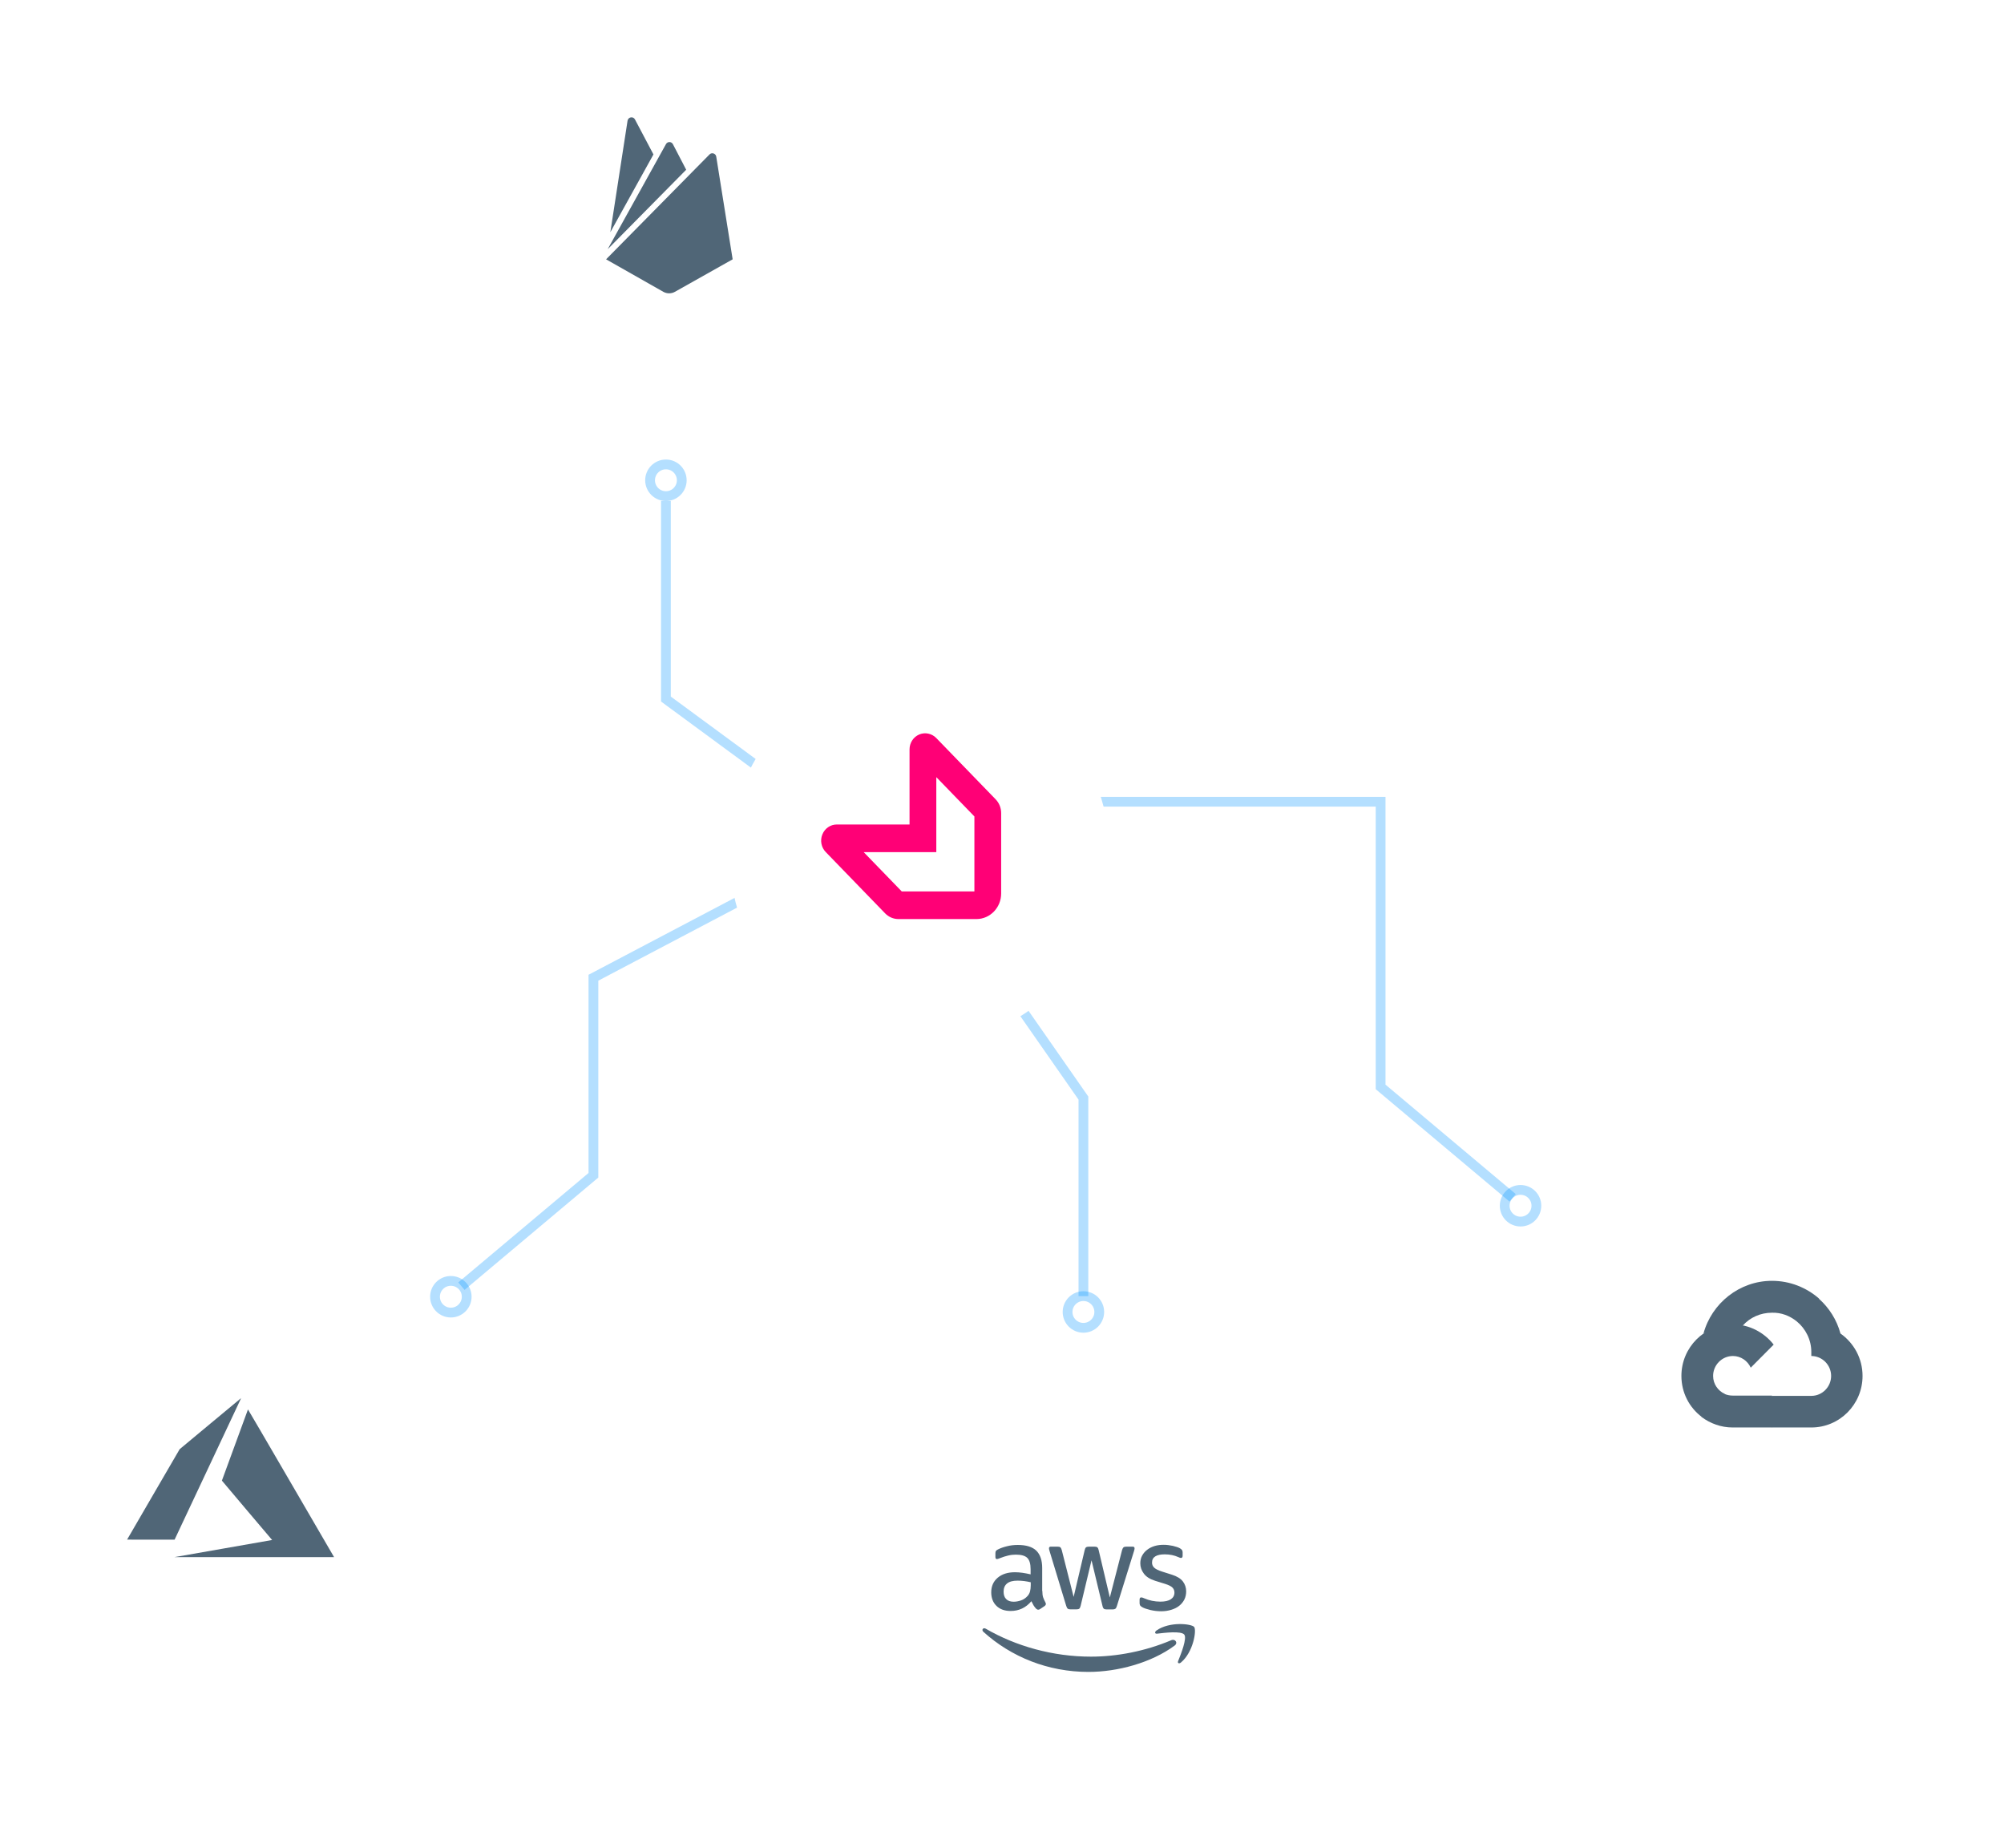 <svg width="410" height="378" viewBox="0 0 410 378" fill="none" xmlns="http://www.w3.org/2000/svg">
<path d="M209 164H282.46V222.336L309.467 245.022" stroke="#0495FE" stroke-opacity="0.3" stroke-width="2"/>
<circle cx="311.088" cy="246.642" r="3.241" stroke="#0495FE" stroke-opacity="0.3" stroke-width="2"/>
<path d="M186 166L121.409 200V240.409L94.401 263.095" stroke="#0495FE" stroke-opacity="0.3" stroke-width="2"/>
<circle cx="92.241" cy="265.256" r="3.241" stroke="#0495FE" stroke-opacity="0.3" stroke-width="2"/>
<path d="M193.029 183.569L221.657 224.62V265.131" stroke="#0495FE" stroke-opacity="0.3" stroke-width="2"/>
<circle cx="221.657" cy="268.372" r="3.241" stroke="#0495FE" stroke-opacity="0.3" stroke-width="2"/>
<path d="M164.868 164.044L136.241 142.993L136.241 102.482" stroke="#0495FE" stroke-opacity="0.3" stroke-width="2"/>
<circle cx="136.241" cy="98.241" r="3.241" transform="rotate(-180 136.241 98.241)" stroke="#0495FE" stroke-opacity="0.3" stroke-width="2"/>
<g filter="url(#filter0_d)">
<circle cx="188.168" cy="169.891" r="38.891" fill="white"/>
</g>
<path d="M199.765 188H183.824C182.79 188 181.816 187.585 181.084 186.828L168.939 174.291C168.02 173.345 167.749 171.931 168.244 170.695C168.742 169.456 169.9 168.654 171.2 168.654H186.084V153.294C186.084 151.957 186.859 150.761 188.057 150.247C189.236 149.741 190.641 150.029 191.543 150.96L203.695 163.501C204.427 164.261 204.829 165.264 204.829 166.329V182.776C204.827 185.658 202.557 188 199.765 188ZM184.492 182.349H199.353V167.011L191.56 158.968V174.306H176.699L184.492 182.349Z" fill="#FF0076"/>
<g filter="url(#filter1_d)">
<circle cx="362.891" cy="276.891" r="38.891" fill="white"/>
</g>
<path d="M367.567 270.272H368.725L371.968 267.01L372.142 265.612C369.594 263.398 366.235 262 362.529 262C355.87 262 350.196 266.602 348.517 272.777C348.864 272.544 349.617 272.718 349.617 272.718L356.044 271.67C356.044 271.67 356.392 271.146 356.565 271.146C358.013 269.515 360.155 268.524 362.529 268.524C364.44 268.466 366.177 269.165 367.567 270.272Z" fill="#506677"/>
<path d="M376.542 272.777C375.79 269.981 374.226 267.534 372.142 265.67L367.567 270.272C369.42 271.786 370.578 274.058 370.578 276.563V277.379C372.778 277.379 374.631 279.184 374.631 281.456C374.631 283.67 372.836 285.534 370.578 285.534H362.529L361.719 286.35V291.184L362.529 292H370.578C376.369 292 381.059 287.282 381.059 281.456C381.059 277.845 379.264 274.699 376.542 272.777Z" fill="#506677"/>
<path d="M354.481 292H362.53V285.475H354.481C353.902 285.475 353.323 285.359 352.802 285.126L351.643 285.475L348.401 288.738L348.111 289.844C349.906 291.184 352.107 292 354.481 292Z" fill="#506677"/>
<path d="M354.481 270.913C348.69 270.913 344 275.631 344 281.456C344 284.893 345.621 287.922 348.169 289.845L352.859 285.126C351.47 284.485 350.485 283.087 350.485 281.456C350.485 279.243 352.28 277.379 354.539 277.379C356.16 277.379 357.55 278.369 358.187 279.767L362.877 275.049C360.908 272.544 357.897 270.913 354.481 270.913Z" fill="#506677"/>
<g filter="url(#filter2_d)">
<circle cx="222.737" cy="326.11" r="38.891" fill="white"/>
</g>
<path d="M213.252 325.443C213.252 325.978 213.31 326.412 213.411 326.73C213.527 327.048 213.672 327.395 213.874 327.771C213.946 327.886 213.975 328.002 213.975 328.103C213.975 328.248 213.889 328.393 213.701 328.537L212.79 329.145C212.659 329.231 212.529 329.275 212.414 329.275C212.269 329.275 212.124 329.202 211.98 329.072C211.777 328.855 211.604 328.624 211.459 328.393C211.315 328.147 211.17 327.872 211.011 327.539C209.883 328.87 208.466 329.535 206.76 329.535C205.545 329.535 204.576 329.188 203.867 328.494C203.159 327.8 202.797 326.874 202.797 325.717C202.797 324.488 203.231 323.491 204.113 322.739C204.995 321.987 206.167 321.611 207.656 321.611C208.148 321.611 208.654 321.654 209.189 321.726C209.724 321.799 210.273 321.914 210.852 322.044V320.989C210.852 319.89 210.62 319.123 210.172 318.675C209.709 318.227 208.929 318.01 207.815 318.01C207.309 318.01 206.788 318.068 206.253 318.198C205.718 318.328 205.198 318.487 204.692 318.69C204.46 318.791 204.287 318.849 204.186 318.878C204.084 318.907 204.012 318.921 203.954 318.921C203.752 318.921 203.651 318.776 203.651 318.473V317.764C203.651 317.533 203.679 317.359 203.752 317.258C203.824 317.157 203.954 317.056 204.157 316.954C204.663 316.694 205.27 316.477 205.979 316.304C206.687 316.116 207.439 316.029 208.234 316.029C209.955 316.029 211.213 316.419 212.023 317.2C212.818 317.981 213.223 319.167 213.223 320.757V325.443H213.252ZM207.381 327.641C207.859 327.641 208.35 327.554 208.871 327.38C209.391 327.207 209.854 326.889 210.244 326.455C210.476 326.18 210.649 325.876 210.736 325.529C210.823 325.182 210.881 324.763 210.881 324.271V323.664C210.461 323.563 210.013 323.476 209.55 323.418C209.088 323.36 208.639 323.331 208.191 323.331C207.222 323.331 206.514 323.519 206.037 323.91C205.559 324.3 205.328 324.85 205.328 325.573C205.328 326.252 205.501 326.759 205.863 327.106C206.21 327.467 206.716 327.641 207.381 327.641ZM218.993 329.202C218.733 329.202 218.559 329.159 218.444 329.058C218.328 328.971 218.227 328.769 218.14 328.494L214.742 317.316C214.655 317.027 214.612 316.839 214.612 316.737C214.612 316.506 214.727 316.376 214.959 316.376H216.376C216.65 316.376 216.838 316.419 216.94 316.521C217.055 316.607 217.142 316.81 217.229 317.085L219.658 326.657L221.914 317.085C221.986 316.795 222.073 316.607 222.189 316.521C222.305 316.434 222.507 316.376 222.767 316.376H223.924C224.199 316.376 224.387 316.419 224.503 316.521C224.618 316.607 224.719 316.81 224.777 317.085L227.062 326.773L229.564 317.085C229.65 316.795 229.752 316.607 229.853 316.521C229.969 316.434 230.157 316.376 230.417 316.376H231.762C231.993 316.376 232.123 316.492 232.123 316.737C232.123 316.81 232.109 316.882 232.094 316.969C232.08 317.056 232.051 317.171 231.993 317.33L228.508 328.508C228.421 328.798 228.32 328.985 228.204 329.072C228.089 329.159 227.901 329.217 227.655 329.217H226.411C226.137 329.217 225.949 329.173 225.833 329.072C225.717 328.971 225.616 328.783 225.558 328.494L223.317 319.167L221.09 328.479C221.018 328.769 220.931 328.957 220.815 329.058C220.699 329.159 220.497 329.202 220.237 329.202H218.993ZM237.575 329.593C236.823 329.593 236.071 329.506 235.348 329.333C234.625 329.159 234.061 328.971 233.685 328.754C233.454 328.624 233.294 328.479 233.237 328.349C233.179 328.219 233.15 328.074 233.15 327.944V327.207C233.15 326.903 233.266 326.759 233.482 326.759C233.569 326.759 233.656 326.773 233.743 326.802C233.83 326.831 233.96 326.889 234.104 326.947C234.596 327.163 235.131 327.337 235.695 327.453C236.273 327.568 236.837 327.626 237.416 327.626C238.327 327.626 239.035 327.467 239.527 327.149C240.019 326.831 240.279 326.368 240.279 325.775C240.279 325.37 240.149 325.038 239.888 324.763C239.628 324.488 239.136 324.242 238.428 324.011L236.331 323.36C235.276 323.028 234.495 322.536 234.017 321.885C233.54 321.249 233.294 320.541 233.294 319.789C233.294 319.181 233.425 318.646 233.685 318.184C233.945 317.721 234.292 317.316 234.726 316.998C235.16 316.665 235.652 316.419 236.23 316.246C236.808 316.072 237.416 316 238.052 316C238.37 316 238.703 316.014 239.021 316.058C239.353 316.101 239.657 316.159 239.961 316.217C240.25 316.289 240.525 316.362 240.785 316.448C241.045 316.535 241.248 316.622 241.392 316.709C241.595 316.824 241.739 316.94 241.826 317.07C241.913 317.186 241.956 317.345 241.956 317.547V318.227C241.956 318.531 241.841 318.69 241.624 318.69C241.508 318.69 241.32 318.632 241.074 318.516C240.25 318.14 239.324 317.952 238.298 317.952C237.474 317.952 236.823 318.082 236.375 318.357C235.926 318.632 235.695 319.051 235.695 319.644C235.695 320.049 235.84 320.396 236.129 320.671C236.418 320.945 236.953 321.22 237.719 321.466L239.773 322.117C240.814 322.449 241.566 322.912 242.014 323.505C242.462 324.098 242.679 324.777 242.679 325.529C242.679 326.151 242.549 326.715 242.303 327.207C242.043 327.699 241.696 328.132 241.248 328.479C240.799 328.841 240.264 329.101 239.643 329.289C238.992 329.492 238.312 329.593 237.575 329.593Z" fill="#506677"/>
<path fill-rule="evenodd" clip-rule="evenodd" d="M240.308 336.621C235.551 340.135 228.639 342 222.695 342C214.366 342 206.861 338.92 201.193 333.801C200.744 333.396 201.149 332.847 201.684 333.165C207.816 336.722 215.378 338.877 223.201 338.877C228.48 338.877 234.278 337.778 239.614 335.522C240.409 335.16 241.089 336.042 240.308 336.621Z" fill="#506677"/>
<path fill-rule="evenodd" clip-rule="evenodd" d="M242.289 334.366C241.682 333.585 238.269 333.99 236.722 334.178C236.259 334.236 236.187 333.831 236.606 333.527C239.325 331.618 243.793 332.168 244.314 332.804C244.834 333.455 244.169 337.923 241.624 340.063C241.234 340.396 240.858 340.222 241.031 339.788C241.61 338.357 242.897 335.132 242.289 334.366Z" fill="#506677"/>
<g filter="url(#filter3_d)">
<circle cx="46.891" cy="302.891" r="38.891" fill="white"/>
</g>
<path d="M45.592 316.786C51.033 315.833 55.527 315.044 55.579 315.033L55.673 315.014L50.536 308.956C47.711 305.624 45.399 302.885 45.399 302.869C45.399 302.839 50.703 288.357 50.733 288.306C50.743 288.288 54.353 294.467 59.483 303.283C64.287 311.537 68.247 318.343 68.284 318.407L68.35 318.522L52.025 318.52L35.7 318.518L45.592 316.786ZM26 314.938C26 314.93 28.421 310.764 31.379 305.681L36.758 296.439L43.026 291.223C46.474 288.355 49.304 286.004 49.315 286C49.327 285.996 49.281 286.109 49.214 286.252C49.148 286.394 46.085 292.908 42.408 300.726L35.722 314.942L30.861 314.948C28.188 314.951 26 314.947 26 314.938Z" fill="#506677"/>
<g filter="url(#filter4_d)">
<circle cx="137.891" cy="41.891" r="38.891" fill="white"/>
</g>
<path d="M124.87 47.503L128.39 24.698C128.511 23.921 129.543 23.737 129.907 24.432L133.69 31.591L124.87 47.503ZM149.895 53.046L146.537 32.041C146.435 31.386 145.626 31.12 145.161 31.591L124 53.046L135.713 59.693C136.442 60.102 137.352 60.102 138.08 59.693L149.895 53.046ZM140.387 34.72L137.676 29.504C137.372 28.911 136.543 28.911 136.239 29.504L124.324 50.98L140.387 34.72Z" fill="#506677"/>
<defs>
<filter id="filter0_d" x="141.277" y="128" width="93.781" height="93.781" filterUnits="userSpaceOnUse" color-interpolation-filters="sRGB">
<feFlood flood-opacity="0" result="BackgroundImageFix"/>
<feColorMatrix in="SourceAlpha" type="matrix" values="0 0 0 0 0 0 0 0 0 0 0 0 0 0 0 0 0 0 127 0"/>
<feOffset dy="5"/>
<feGaussianBlur stdDeviation="4"/>
<feColorMatrix type="matrix" values="0 0 0 0 0 0 0 0 0 0 0 0 0 0 0 0 0 0 0.07 0"/>
<feBlend mode="normal" in2="BackgroundImageFix" result="effect1_dropShadow"/>
<feBlend mode="normal" in="SourceGraphic" in2="effect1_dropShadow" result="shape"/>
</filter>
<filter id="filter1_d" x="316" y="235" width="93.781" height="93.781" filterUnits="userSpaceOnUse" color-interpolation-filters="sRGB">
<feFlood flood-opacity="0" result="BackgroundImageFix"/>
<feColorMatrix in="SourceAlpha" type="matrix" values="0 0 0 0 0 0 0 0 0 0 0 0 0 0 0 0 0 0 127 0"/>
<feOffset dy="5"/>
<feGaussianBlur stdDeviation="4"/>
<feColorMatrix type="matrix" values="0 0 0 0 0 0 0 0 0 0 0 0 0 0 0 0 0 0 0.07 0"/>
<feBlend mode="normal" in2="BackgroundImageFix" result="effect1_dropShadow"/>
<feBlend mode="normal" in="SourceGraphic" in2="effect1_dropShadow" result="shape"/>
</filter>
<filter id="filter2_d" x="175.847" y="284.219" width="93.781" height="93.781" filterUnits="userSpaceOnUse" color-interpolation-filters="sRGB">
<feFlood flood-opacity="0" result="BackgroundImageFix"/>
<feColorMatrix in="SourceAlpha" type="matrix" values="0 0 0 0 0 0 0 0 0 0 0 0 0 0 0 0 0 0 127 0"/>
<feOffset dy="5"/>
<feGaussianBlur stdDeviation="4"/>
<feColorMatrix type="matrix" values="0 0 0 0 0 0 0 0 0 0 0 0 0 0 0 0 0 0 0.07 0"/>
<feBlend mode="normal" in2="BackgroundImageFix" result="effect1_dropShadow"/>
<feBlend mode="normal" in="SourceGraphic" in2="effect1_dropShadow" result="shape"/>
</filter>
<filter id="filter3_d" x="0" y="261" width="93.781" height="93.781" filterUnits="userSpaceOnUse" color-interpolation-filters="sRGB">
<feFlood flood-opacity="0" result="BackgroundImageFix"/>
<feColorMatrix in="SourceAlpha" type="matrix" values="0 0 0 0 0 0 0 0 0 0 0 0 0 0 0 0 0 0 127 0"/>
<feOffset dy="5"/>
<feGaussianBlur stdDeviation="4"/>
<feColorMatrix type="matrix" values="0 0 0 0 0 0 0 0 0 0 0 0 0 0 0 0 0 0 0.07 0"/>
<feBlend mode="normal" in2="BackgroundImageFix" result="effect1_dropShadow"/>
<feBlend mode="normal" in="SourceGraphic" in2="effect1_dropShadow" result="shape"/>
</filter>
<filter id="filter4_d" x="91" y="0" width="93.781" height="93.781" filterUnits="userSpaceOnUse" color-interpolation-filters="sRGB">
<feFlood flood-opacity="0" result="BackgroundImageFix"/>
<feColorMatrix in="SourceAlpha" type="matrix" values="0 0 0 0 0 0 0 0 0 0 0 0 0 0 0 0 0 0 127 0"/>
<feOffset dy="5"/>
<feGaussianBlur stdDeviation="4"/>
<feColorMatrix type="matrix" values="0 0 0 0 0 0 0 0 0 0 0 0 0 0 0 0 0 0 0.07 0"/>
<feBlend mode="normal" in2="BackgroundImageFix" result="effect1_dropShadow"/>
<feBlend mode="normal" in="SourceGraphic" in2="effect1_dropShadow" result="shape"/>
</filter>
</defs>
</svg>
